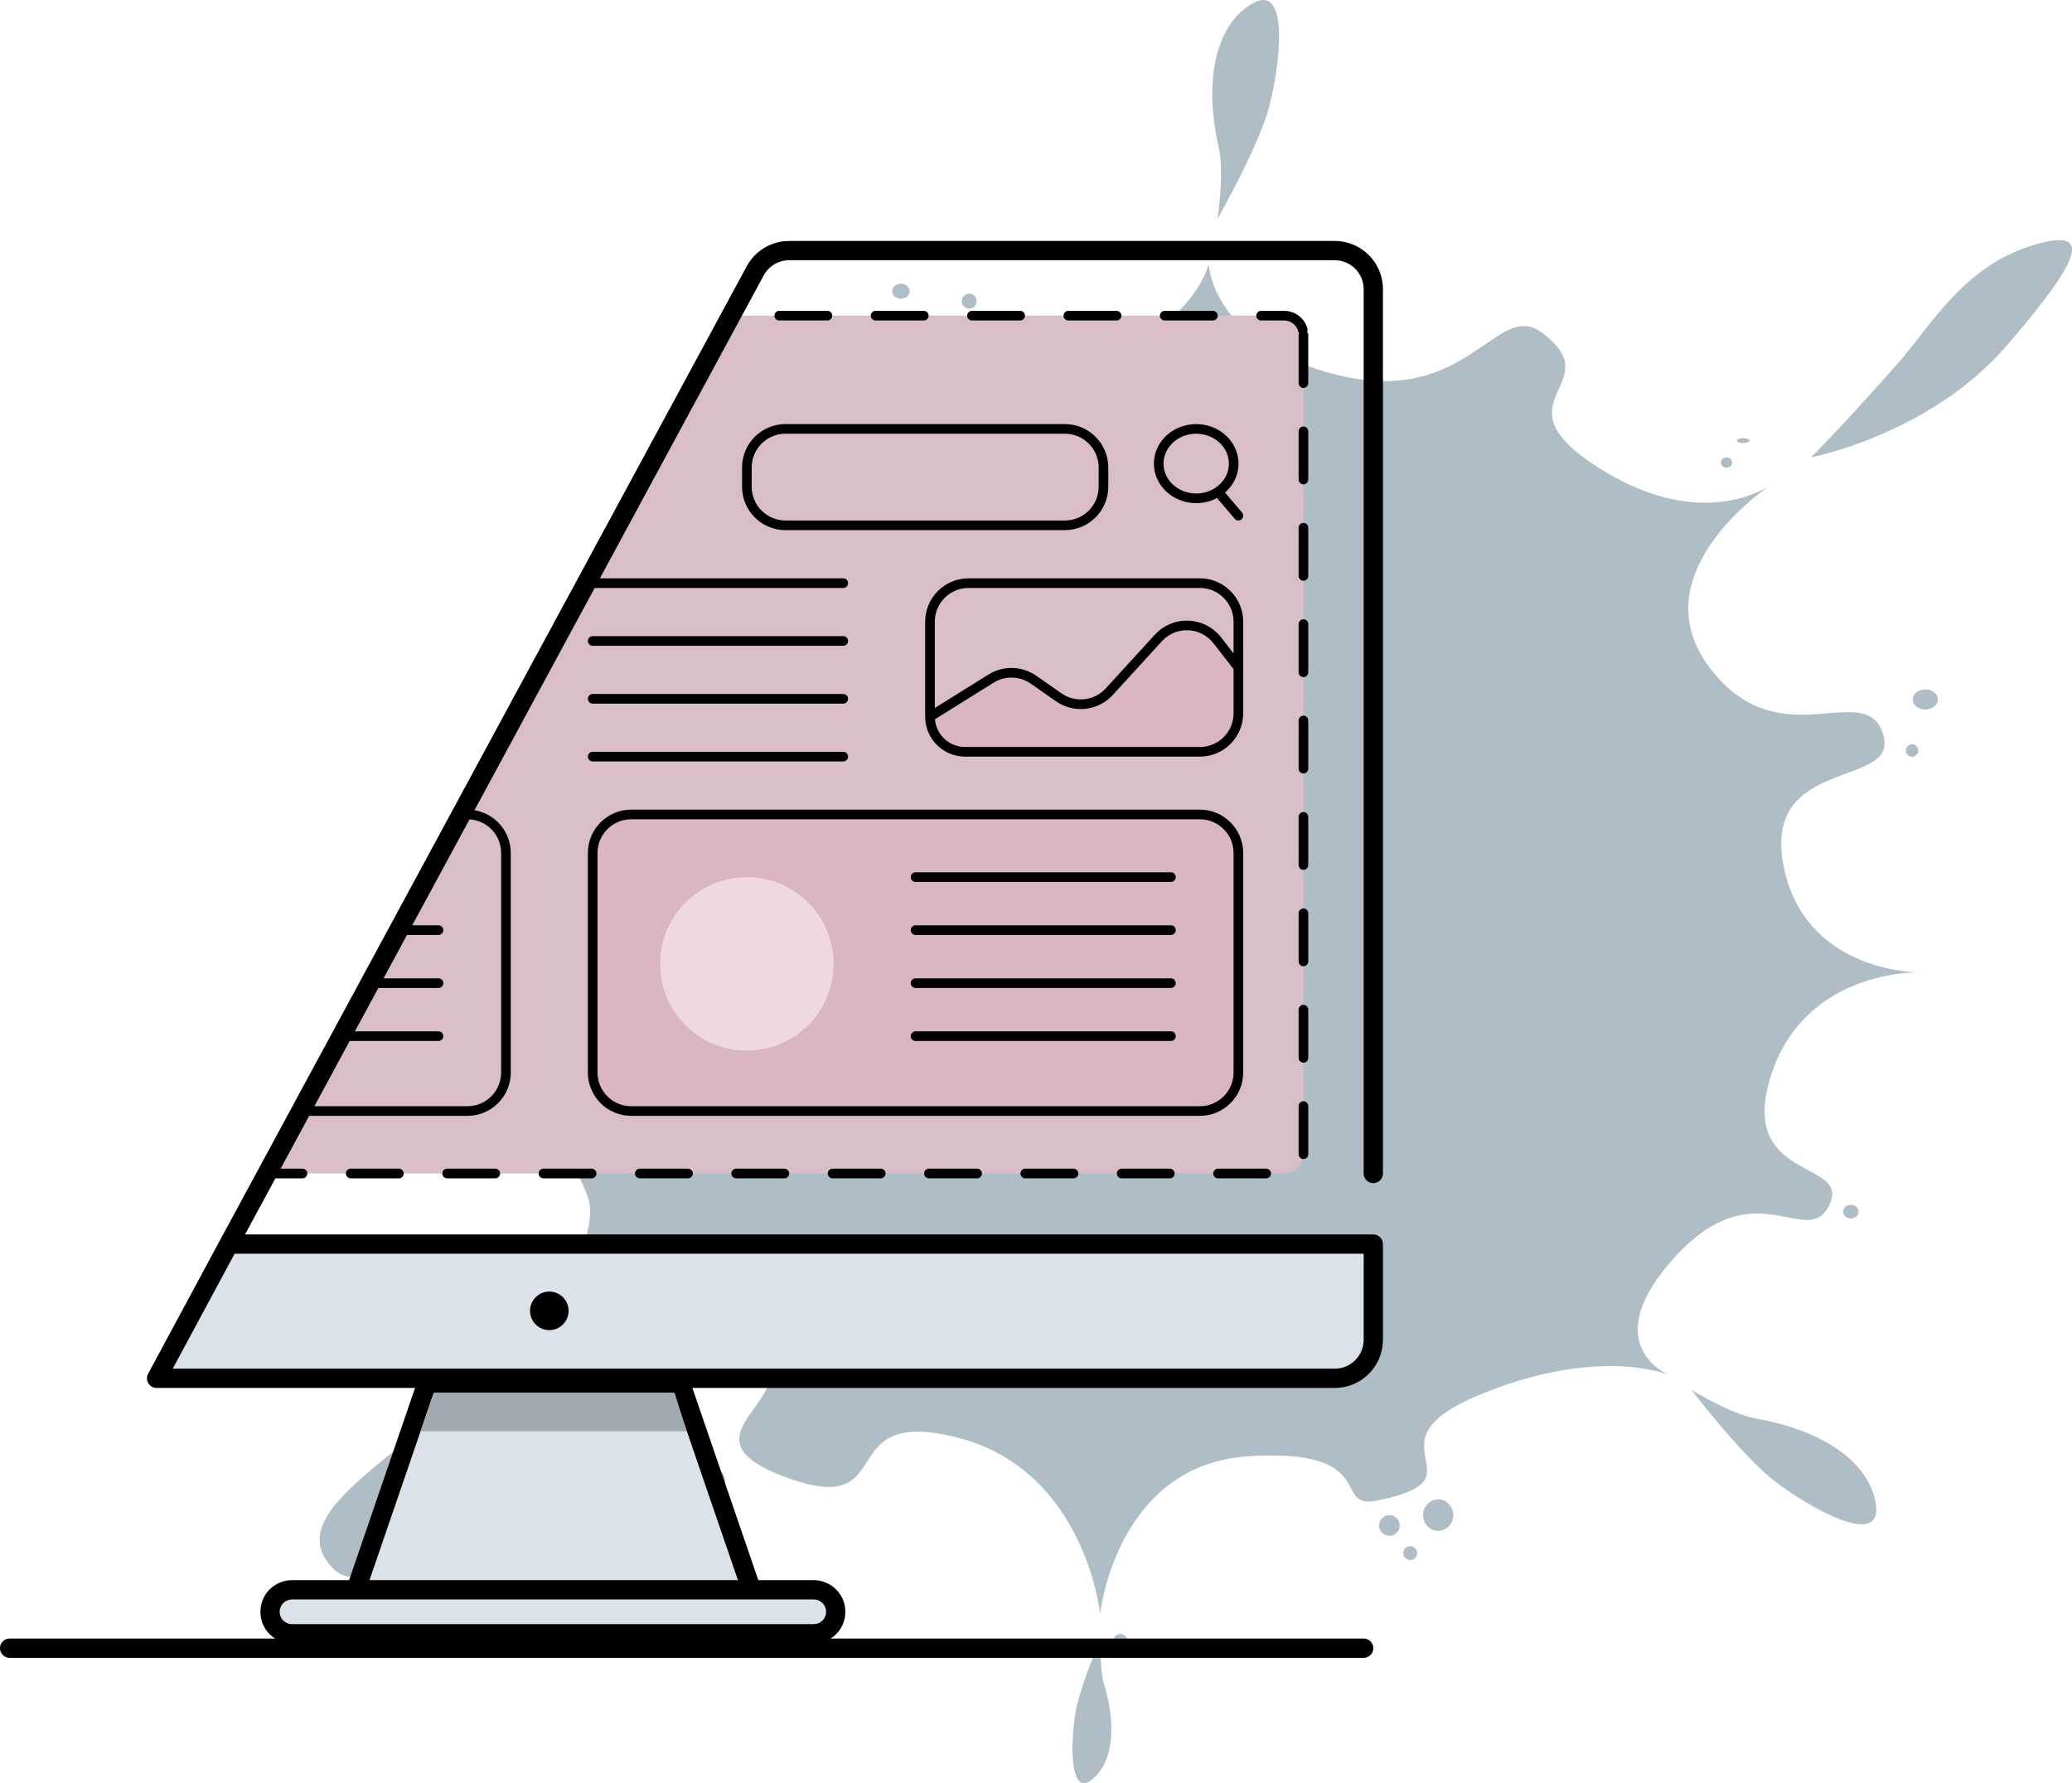 <svg width="430" height="370" viewBox="0 0 430 370" fill="none" xmlns="http://www.w3.org/2000/svg">
<path d="M346.261 285.271C345.923 285.131 331.509 279.265 306.994 289.445C282.185 299.746 309.173 306.794 285.527 311.419C276.362 313.212 286.529 300.416 259.075 302.18C231.622 303.944 228.309 334.86 228.309 334.86C228.309 334.86 225.226 304.984 198.589 298.271C171.951 291.558 187.475 315.86 162.392 306.262C137.31 296.664 175.153 288.479 152.613 275.422C132.86 263.979 111.452 277.755 111.452 277.755C111.452 277.755 124.809 257.197 122.12 248.769C115.124 226.848 92.362 248.307 83.775 226.334C75.188 204.36 101.044 227.477 96.934 204.661C95.731 197.983 90.831 192.938 84.5 189.143L96.311 167.5C101.416 164.546 105.366 160.77 107.103 155.941C108.809 151.198 109.028 147.684 108.361 145L121.5 122.126C123.434 121.316 125.254 120.139 126.869 118.418C132.06 112.887 133.704 105.949 133.497 99L141.341 85.5C149.285 90.649 159.188 93.872 169.656 89.583C194.415 79.438 182.309 68.463 193.109 65.973C202.209 63.875 192.013 78.869 219.56 75.212C247.108 71.556 250.832 54.752 250.832 54.752C250.832 54.752 251.313 71.56 278.022 77.921C304.732 84.282 310.635 62.171 319.905 68.974C334.604 79.761 309.641 82.916 331.631 96.979C351.543 109.713 364.881 102.308 367.224 100.795C367.463 100.629 367.593 100.543 367.593 100.543C367.593 100.543 367.468 100.637 367.224 100.795C363.997 103.04 341.021 119.98 354.649 138.329C369.284 158.034 387.474 140.137 390.889 152.694C393.853 163.592 365.858 156.926 370.094 179.421C374.105 200.727 395.726 201.714 398.002 201.759C398.129 201.759 398.196 201.761 398.196 201.761C398.196 201.761 398.129 201.761 398.002 201.759C395.738 201.755 374.279 202.273 367.562 223.087C360.467 245.07 383.64 240.65 379.822 249.612C375.391 260.01 364.681 242.265 347.795 260.609C331.104 278.742 345.917 285.126 346.261 285.271Z" fill="#AFBDC7"/>
<path d="M108.968 283.049C108.968 283.049 102.537 287.376 88.899 312.778C88.527 313.47 88.271 314.214 87.799 314.778C80.876 323.061 74.372 331.144 68.818 325.135C62.185 317.958 69.894 310.821 79.412 303C88.816 295.272 108.968 283.049 108.968 283.049H108.968Z" fill="#AFBDC7"/>
<path d="M375.806 94.915C375.806 94.915 381.395 89.474 393.645 75.637C400.993 67.337 407.674 54.726 422.986 50.566C433.919 47.595 432.328 53.355 416.403 71.773C400.477 90.191 375.806 94.915 375.806 94.915V94.915Z" fill="#AFBDC7"/>
<path d="M252.683 45.374C252.683 45.374 254.109 35.835 252.958 30.809C249.73 16.712 252.269 5.136 259.878 0.741C267.822 -3.847 265.581 14.028 263.346 22.305C261.103 30.611 252.683 45.374 252.683 45.374Z" fill="#AFBDC7"/>
<path d="M351.049 288.438C351.049 288.438 359.273 293.453 364.344 294.338C378.567 296.82 388.235 303.652 389.33 312.381C390.472 321.496 374.894 312.499 368.143 307.226C361.37 301.935 351.049 288.438 351.049 288.438Z" fill="#AFBDC7"/>
<path d="M399.56 147.222C401 147.222 402.167 146.287 402.167 145.133C402.167 143.979 401 143.044 399.56 143.044C398.121 143.044 396.954 143.979 396.954 145.133C396.954 146.287 398.121 147.222 399.56 147.222Z" fill="#AFBDC7"/>
<path d="M298.459 317.66C300.187 317.66 301.587 316.195 301.587 314.388C301.587 312.582 300.187 311.117 298.459 311.117C296.732 311.117 295.331 312.582 295.331 314.388C295.331 316.195 296.732 317.66 298.459 317.66Z" fill="#AFBDC7"/>
<path d="M288.343 318.689C289.529 318.689 290.49 317.726 290.49 316.538C290.49 315.35 289.529 314.387 288.343 314.387C287.157 314.387 286.196 315.35 286.196 316.538C286.196 317.726 287.157 318.689 288.343 318.689Z" fill="#AFBDC7"/>
<path d="M292.654 323.709C293.444 323.709 294.085 323.067 294.085 322.275C294.085 321.483 293.444 320.841 292.654 320.841C291.863 320.841 291.222 321.483 291.222 322.275C291.222 323.067 291.863 323.709 292.654 323.709Z" fill="#AFBDC7"/>
<path d="M232.51 341.924C233.301 341.924 233.942 341.282 233.942 340.49C233.942 339.698 233.301 339.056 232.51 339.056C231.72 339.056 231.079 339.698 231.079 340.49C231.079 341.282 231.72 341.924 232.51 341.924Z" fill="#AFBDC7"/>
<path d="M396.809 157.026C397.521 157.026 398.098 156.448 398.098 155.735C398.098 155.022 397.521 154.443 396.809 154.443C396.097 154.443 395.52 155.022 395.52 155.735C395.52 156.448 396.097 157.026 396.809 157.026Z" fill="#AFBDC7"/>
<path d="M201.137 64.049C201.991 64.049 202.684 63.355 202.684 62.499C202.684 61.644 201.991 60.95 201.137 60.95C200.283 60.95 199.59 61.644 199.59 62.499C199.59 63.355 200.283 64.049 201.137 64.049Z" fill="#AFBDC7"/>
<path d="M186.957 61.982C187.954 61.982 188.762 61.288 188.762 60.432C188.762 59.577 187.954 58.883 186.957 58.883C185.961 58.883 185.153 59.577 185.153 60.432C185.153 61.288 185.961 61.982 186.957 61.982Z" fill="#AFBDC7"/>
<path d="M78.165 213.329C78.877 213.329 79.454 212.867 79.454 212.296C79.454 211.726 78.877 211.263 78.165 211.263C77.453 211.263 76.876 211.726 76.876 212.296C76.876 212.867 77.453 213.329 78.165 213.329Z" fill="#AFBDC7"/>
<path d="M74.297 219.527C75.437 219.527 76.36 218.718 76.36 217.719C76.36 216.721 75.437 215.911 74.297 215.911C73.159 215.911 72.235 216.721 72.235 217.719C72.235 218.718 73.159 219.527 74.297 219.527Z" fill="#AFBDC7"/>
<path d="M361.748 91.942C362.46 91.942 363.038 91.71 363.038 91.425C363.038 91.14 362.46 90.909 361.748 90.909C361.037 90.909 360.459 91.14 360.459 91.425C360.459 91.71 361.037 91.942 361.748 91.942Z" fill="#AFBDC7"/>
<path d="M358.31 97.034C358.966 97.034 359.497 96.56 359.497 95.977C359.497 95.393 358.966 94.919 358.31 94.919C357.655 94.919 357.124 95.393 357.124 95.977C357.124 96.56 357.655 97.034 358.31 97.034Z" fill="#AFBDC7"/>
<path d="M147.775 309.983C149.276 309.983 150.493 308.763 150.493 307.26C150.493 305.756 149.276 304.537 147.775 304.537C146.274 304.537 145.057 305.756 145.057 307.26C145.057 308.763 146.274 309.983 147.775 309.983Z" fill="#AFBDC7"/>
<path d="M384.099 252.822C384.987 252.822 385.707 252.191 385.707 251.413C385.707 250.634 384.987 250.003 384.099 250.003C383.211 250.003 382.491 250.634 382.491 251.413C382.491 252.191 383.211 252.822 384.099 252.822Z" fill="#AFBDC7"/>
<path d="M79.597 227.452C80.818 227.452 81.808 226.641 81.808 225.64C81.808 224.639 80.818 223.828 79.597 223.828C78.376 223.828 77.386 224.639 77.386 225.64C77.386 226.641 78.376 227.452 79.597 227.452Z" fill="#AFBDC7"/>
<path d="M228.484 339.838C228.484 339.838 228.119 346.145 229.096 349.36C231.837 358.375 230.898 366.076 226.457 369.379C221.821 372.828 222.239 361.034 223.168 355.504C224.101 349.955 228.484 339.838 228.484 339.838V339.838Z" fill="#AFBDC7"/>
<path d="M270.5 69.5V239.5C270.5 241.709 268.709 243.5 266.5 243.5H55L150.365 67.594C151.064 66.303 152.414 65.5 153.881 65.5H266.5C268.709 65.5 270.5 67.291 270.5 69.5Z" fill="#D9BDC7" stroke="black" stroke-width="2" stroke-linecap="round" stroke-dasharray="10 10"/>
<path d="M193 148.708C193 152.735 196.265 156 200.292 156H249C253.418 156 257 152.418 257 148V138.5L252.618 132.863C249.575 128.949 243.742 128.716 240.398 132.375L230.199 143.53C227.489 146.493 223.003 146.989 219.712 144.689L214.49 141.04C211.863 139.205 208.395 139.113 205.676 140.808L193 148.708V148.708Z" fill="#DAB6C2"/>
<path d="M193 148.708V148.708C193 152.735 196.265 156 200.292 156H249C253.418 156 257 152.418 257 148V138.5M193 148.708V129C193 124.582 196.582 121 201 121H249C253.418 121 257 124.582 257 129V138.5M193 148.708L205.676 140.808C208.395 139.113 211.863 139.205 214.49 141.04L219.712 144.689C223.003 146.989 227.489 146.493 230.199 143.53L240.398 132.375C243.742 128.716 249.575 128.949 252.618 132.863L257 138.5" stroke="black" stroke-width="2" stroke-linejoin="round"/>
<path d="M175 121L123 121" stroke="black" stroke-width="2" stroke-linecap="round"/>
<path d="M175 133L123 133" stroke="black" stroke-width="2" stroke-linecap="round"/>
<path d="M175 145L123 145" stroke="black" stroke-width="2" stroke-linecap="round"/>
<path d="M175 157L123 157" stroke="black" stroke-width="2" stroke-linecap="round"/>
<path d="M123 177C123 172.582 126.582 169 131 169H249C253.418 169 257 172.582 257 177V222.541C257 226.959 253.418 230.541 249 230.541H131C126.582 230.541 123 226.959 123 222.541V177Z" fill="#DAB6C2" stroke="black" stroke-width="2" stroke-linejoin="round"/>
<ellipse cx="155" cy="200" rx="18" ry="18" fill="#EFD8E0"/>
<path d="M190 182H243" stroke="black" stroke-width="2" stroke-linecap="round"/>
<path d="M190 193H243" stroke="black" stroke-width="2" stroke-linecap="round"/>
<path d="M190 204H243" stroke="black" stroke-width="2" stroke-linecap="round"/>
<path d="M190 215H243" stroke="black" stroke-width="2" stroke-linecap="round"/>
<path d="M105 222.541V177C105 172.582 101.418 169 97 169H95.578L62 230.541H97C101.418 230.541 105 226.959 105 222.541Z" stroke="black" stroke-width="2" stroke-linejoin="round"/>
<path d="M91 193H82.5" stroke="black" stroke-width="2" stroke-linecap="round"/>
<path d="M91 204H76.5" stroke="black" stroke-width="2" stroke-linecap="round"/>
<path d="M91 215H70.5" stroke="black" stroke-width="2" stroke-linecap="round"/>
<path d="M283 342H2" stroke="black" stroke-width="4" stroke-linecap="round"/>
<path d="M60.616 329.877H73.882L88.588 287H141.235L155.941 329.877H168.861C169.939 329.877 170.986 330.261 171.81 330.955C173.983 332.785 173.982 336.15 171.791 337.958C170.975 338.632 169.951 339 168.893 339H155.941H73.882H60.59C59.743 339 58.913 338.764 58.192 338.318C55.331 336.546 55.329 332.381 58.174 330.585C58.904 330.124 59.752 329.877 60.616 329.877Z" fill="#DBE2E9"/>
<path d="M141.235 287L143.127 286.351L142.664 285H141.235V287ZM88.588 287V285H87.16L86.696 286.351L88.588 287ZM58.174 330.585L57.106 328.894L57.106 328.894L58.174 330.585ZM58.192 338.318L57.139 340.018L57.139 340.018L58.192 338.318ZM171.81 330.955L170.522 332.485L170.522 332.485L171.81 330.955ZM171.791 337.958L173.064 339.501L173.064 339.501L171.791 337.958ZM60.616 331.877H73.882V327.877H60.616V331.877ZM73.882 331.877H116.074V327.877H73.882V331.877ZM168.861 327.877H155.941V331.877H168.861V327.877ZM155.941 327.877H116.074V331.877H155.941V327.877ZM60.59 341H73.882V337H60.59V341ZM73.882 341H155.941V337H73.882V341ZM155.941 341H168.893V337H155.941V341ZM157.833 329.228L143.127 286.351L139.343 287.649L154.049 330.526L157.833 329.228ZM75.774 330.526L90.48 287.649L86.696 286.351L71.99 329.228L75.774 330.526ZM141.235 285H88.588V289H141.235V285ZM57.106 328.894C53.023 331.472 53.011 337.462 57.139 340.018L59.245 336.617C57.652 335.631 57.635 333.29 59.242 332.276L57.106 328.894ZM170.522 332.485C171.749 333.519 171.737 335.41 170.518 336.416L173.064 339.501C176.227 336.889 176.218 332.052 173.098 329.426L170.522 332.485ZM60.59 337C60.115 337 59.649 336.867 59.245 336.617L57.139 340.018C58.176 340.66 59.371 341 60.59 341V337ZM168.893 341C170.416 341 171.89 340.47 173.064 339.501L170.518 336.416C170.06 336.794 169.486 337 168.893 337V341ZM168.861 331.877C169.465 331.877 170.056 332.093 170.522 332.485L173.098 329.426C171.915 328.43 170.413 327.877 168.861 327.877V331.877ZM60.616 327.877C59.373 327.877 58.154 328.232 57.106 328.894L59.242 332.276C59.653 332.016 60.132 331.877 60.616 331.877V327.877Z" fill="black"/>
<path d="M285 278V258.143H47.5L32.5 286H277C281.418 286 285 282.418 285 278Z" fill="#DBE2E9"/>
<path d="M285 258.143H287C287 257.038 286.105 256.143 285 256.143V258.143ZM283 243.5C283 244.605 283.895 245.5 285 245.5C286.105 245.5 287 244.605 287 243.5H283ZM47.5 258.143L45.741 257.191L45.739 257.195L47.5 258.143ZM156.732 56.194L154.972 55.242L154.972 55.242L156.732 56.194ZM32.5 286L30.739 285.052C30.405 285.672 30.422 286.421 30.783 287.026C31.144 287.63 31.796 288 32.5 288V286ZM283 258.143V278H287V258.143H283ZM283 60V137.591H287V60H283ZM283 137.591V243.5H287V137.591H283ZM163.768 54H277V50H163.768V54ZM285 256.143H47.5V260.143H285V256.143ZM154.972 55.242L45.741 257.191L49.259 259.094L158.491 57.145L154.972 55.242ZM277 284H32.5V288H277V284ZM45.739 257.195L30.739 285.052L34.261 286.948L49.261 259.091L45.739 257.195ZM283 278C283 281.314 280.314 284 277 284V288C282.523 288 287 283.523 287 278H283ZM163.768 50C160.096 50 156.719 52.013 154.972 55.242L158.491 57.145C159.539 55.208 161.565 54 163.768 54V50ZM287 60C287 54.477 282.523 50 277 50V54C280.314 54 283 56.686 283 60H287Z" fill="black"/>
<path d="M90 289H140L142.5 297H87.29L90 289Z" fill="#A2A9AF"/>
<ellipse cx="114" cy="272" rx="4" ry="4" fill="black"/>
<path d="M155 97C155 92.582 158.582 89 163 89H179.206H221C225.418 89 229 92.582 229 97V101C229 105.418 225.418 109 221 109H171.488H163C158.582 109 155 105.418 155 101V97Z" stroke="black" stroke-width="2" stroke-linejoin="round"/>
<path d="M257 107L252.784 102.05M252.784 102.05C254.748 100.743 256.028 98.61 256.028 96.2C256.028 92.224 252.544 89 248.247 89C243.95 89 240.467 92.224 240.467 96.2C240.467 100.176 243.95 103.4 248.247 103.4C249.94 103.4 251.507 102.9 252.784 102.05Z" stroke="black" stroke-width="2" stroke-linecap="round" stroke-linejoin="round"/>
</svg>
